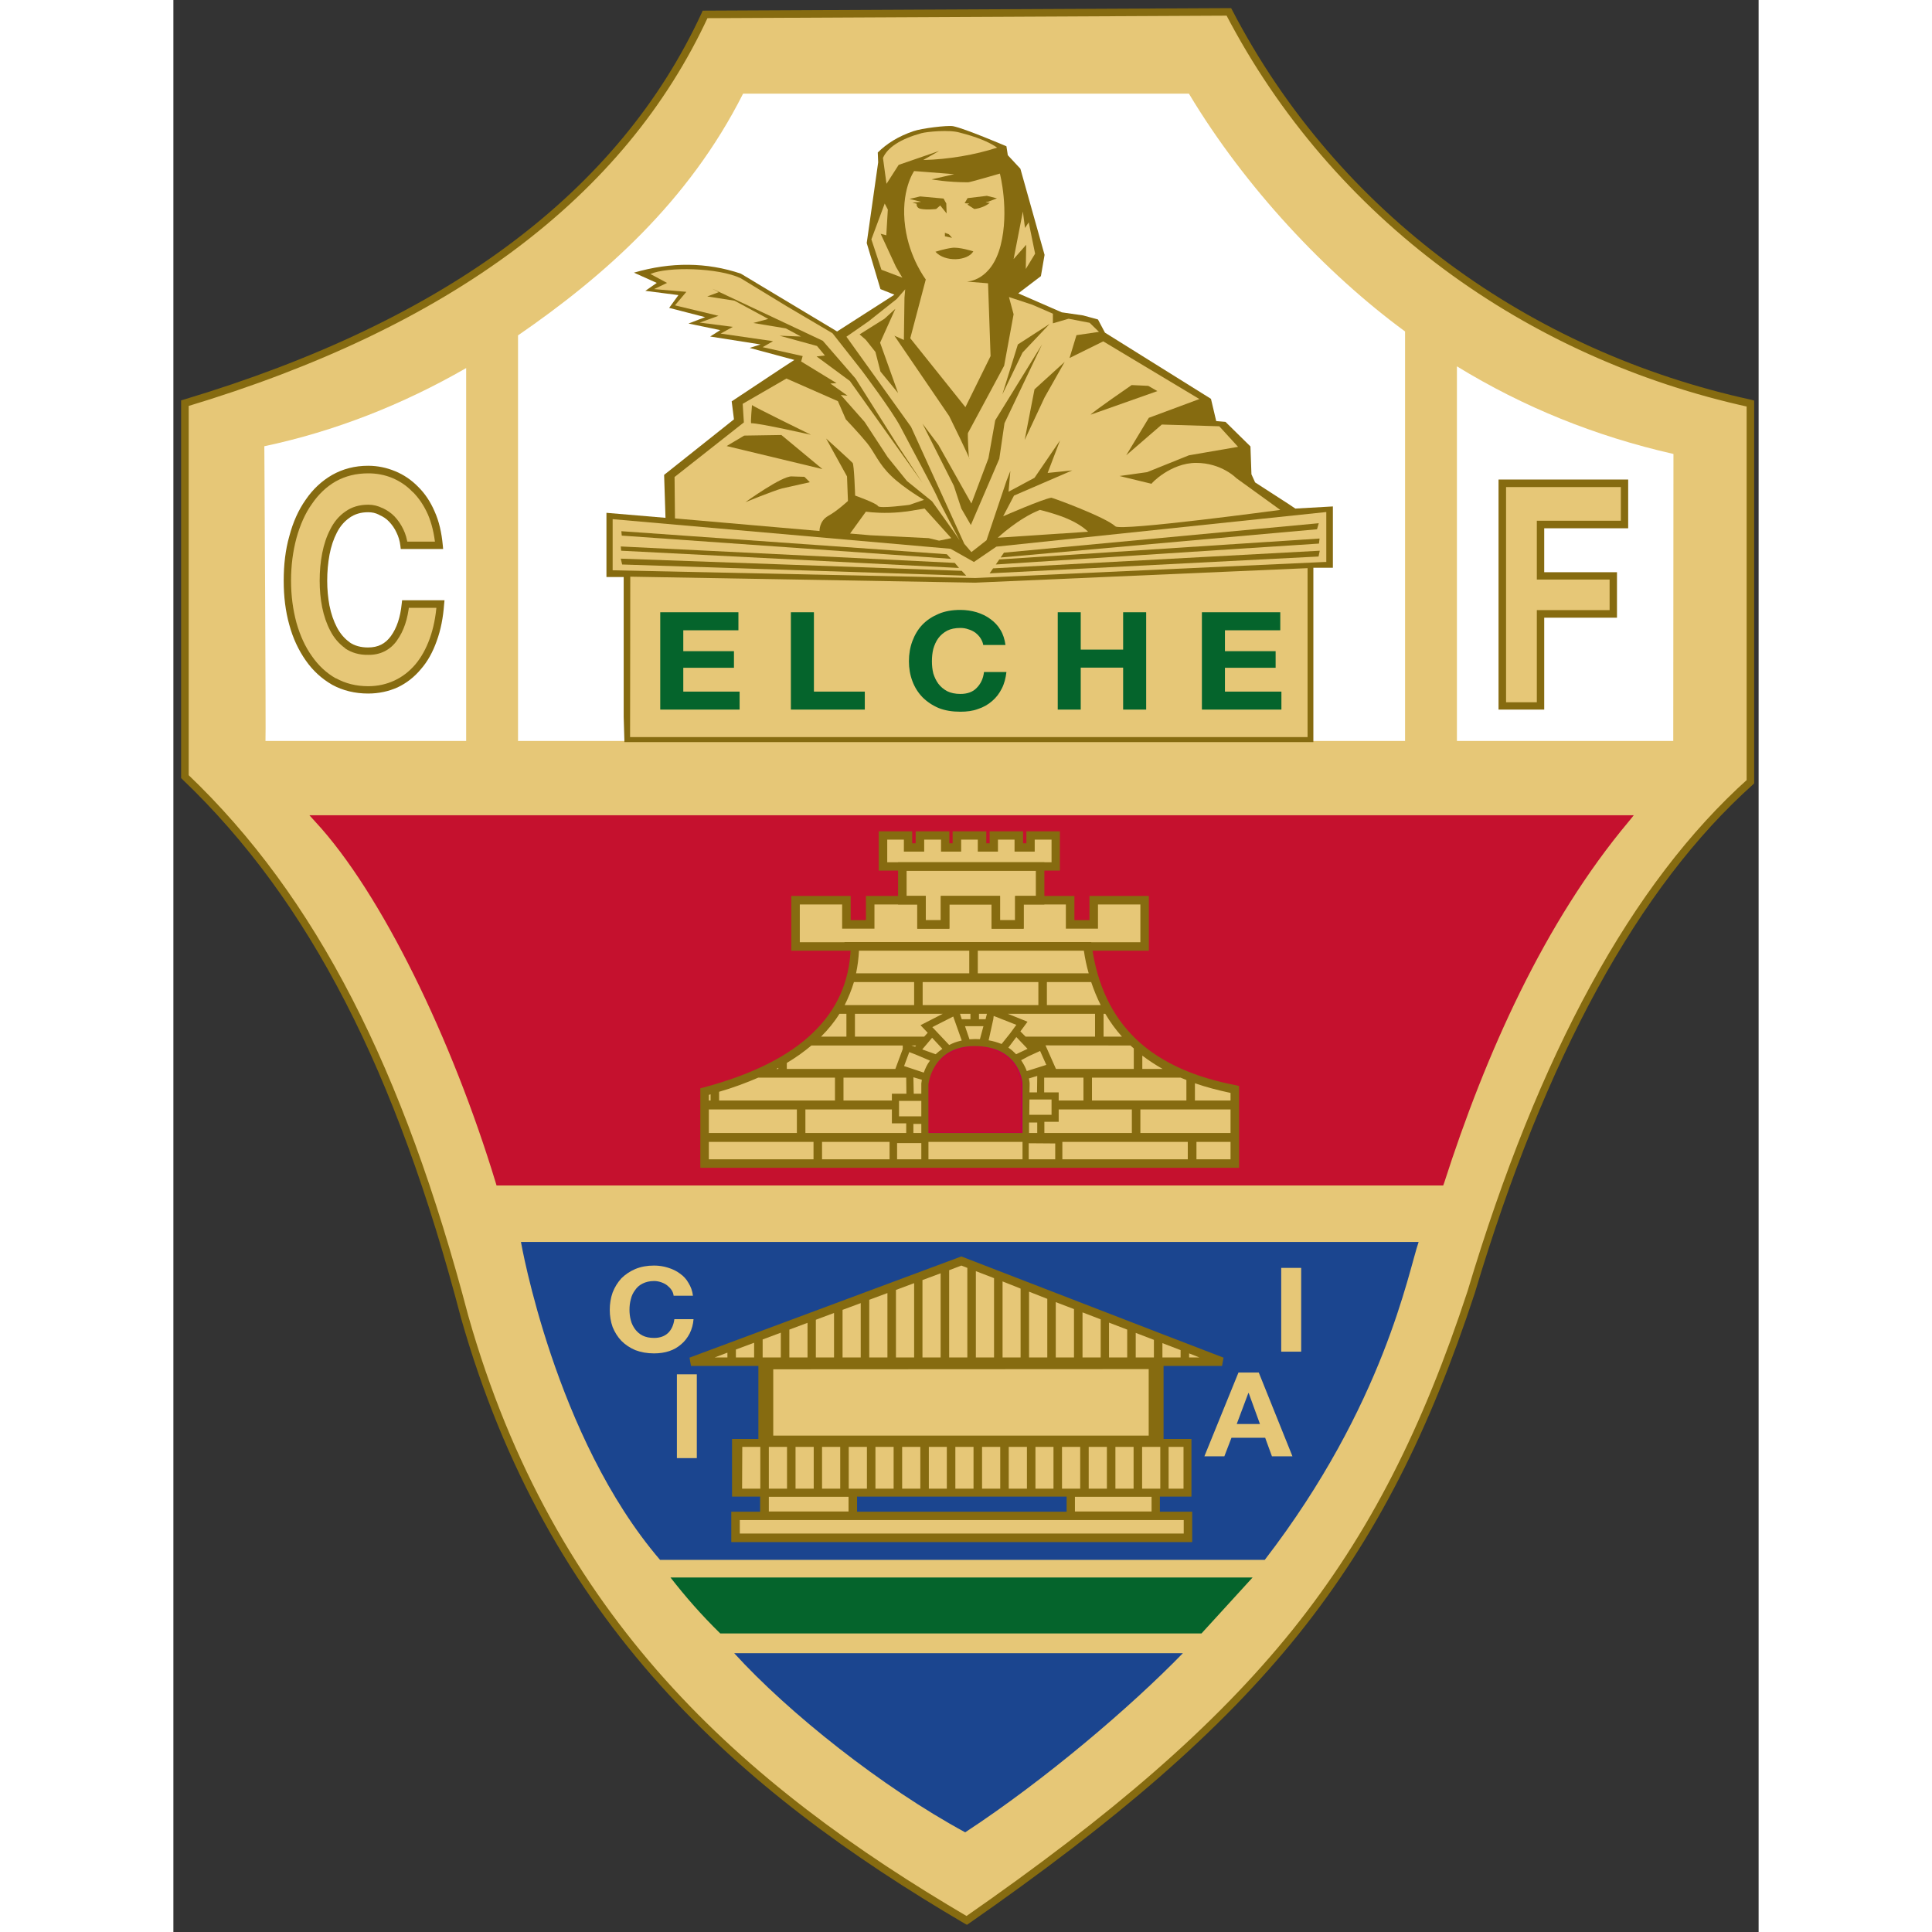 <?xml version="1.0" encoding="UTF-8"?>
<svg xmlns="http://www.w3.org/2000/svg" xmlns:xlink="http://www.w3.org/1999/xlink" width="32px" height="32px" viewBox="0 0 32 39" version="1.1">
<rect x="0" y="0" width="32" height="39" fill="#333333" stroke="none"/>
<g id="surface1">
<path style=" stroke:none;fill-rule:nonzero;fill:rgb(90.196%,78.039%,46.667%);fill-opacity:1;" d="M 21.309 0.238 C 23.461 4.379 27.352 7.164 31.836 8.145 L 31.836 15.781 C 29.508 17.867 27.629 21.301 26.195 26.086 C 24.387 31.594 21.945 34.641 16.016 38.766 C 11.41 36.07 7.613 32.691 5.879 26.582 C 4.574 21.605 2.824 18.148 0.234 15.676 L 0.234 8.141 C 5.555 6.543 9.055 3.926 10.734 0.293 Z M 21.309 0.238 "/>
<path style=" stroke:none;fill-rule:nonzero;fill:rgb(52.549%,41.961%,6.275%);fill-opacity:1;" d="M 21.309 0.238 L 21.238 0.273 C 23.402 4.434 27.316 7.234 31.816 8.219 L 31.836 8.145 L 31.758 8.145 L 31.758 15.781 L 31.836 15.781 L 31.785 15.723 C 29.441 17.824 27.559 21.273 26.125 26.062 L 26.199 26.086 L 26.125 26.062 C 25.223 28.809 24.164 30.938 22.594 32.898 C 21.02 34.855 18.934 36.645 15.973 38.703 L 16.016 38.766 L 16.055 38.703 C 11.457 36.008 7.68 32.648 5.953 26.562 L 5.879 26.582 L 5.953 26.562 C 4.645 21.578 2.891 18.109 0.285 15.625 L 0.234 15.676 L 0.309 15.676 L 0.309 8.141 L 0.234 8.141 L 0.254 8.211 C 5.59 6.609 9.113 3.98 10.801 0.324 L 10.734 0.293 L 10.734 0.367 L 21.309 0.316 L 21.309 0.238 L 21.238 0.273 L 21.309 0.238 L 21.305 0.164 L 10.684 0.215 L 10.664 0.262 C 9 3.867 5.523 6.473 0.211 8.066 L 0.156 8.082 L 0.156 15.707 L 0.18 15.73 C 2.758 18.191 4.504 21.633 5.805 26.602 C 7.547 32.73 11.363 36.129 15.977 38.832 L 16.02 38.855 L 16.059 38.828 C 19.027 36.762 21.125 34.965 22.711 32.992 C 24.293 31.016 25.363 28.867 26.27 26.105 C 27.699 21.328 29.574 17.906 31.887 15.836 L 31.91 15.812 L 31.91 8.086 L 31.852 8.07 C 27.387 7.094 23.516 4.324 21.375 0.207 L 21.352 0.164 L 21.305 0.164 Z M 21.309 0.238 "/>
<path style=" stroke:none;fill-rule:nonzero;fill:rgb(77.255%,6.667%,18.039%);fill-opacity:1;" d="M 6.582 23.855 C 5.699 20.949 4.266 17.984 2.918 16.535 L 29.32 16.535 C 27.609 18.578 26.418 21.246 25.578 23.855 Z M 6.582 23.855 "/>
<path style=" stroke:none;fill-rule:nonzero;fill:rgb(77.255%,6.667%,18.039%);fill-opacity:1;" d="M 6.582 23.855 L 6.652 23.832 C 5.77 20.922 4.336 17.953 2.977 16.484 L 2.918 16.535 L 2.918 16.609 L 29.32 16.609 L 29.32 16.535 L 29.262 16.484 C 27.543 18.539 26.352 21.219 25.508 23.832 L 25.578 23.855 L 25.578 23.781 L 6.582 23.781 L 6.582 23.855 L 6.652 23.832 L 6.582 23.855 L 6.582 23.93 L 25.633 23.93 L 25.652 23.879 C 26.488 21.277 27.676 18.613 29.379 16.582 L 29.48 16.457 L 2.746 16.457 L 2.863 16.586 C 4.195 18.02 5.629 20.98 6.508 23.879 L 6.523 23.93 L 6.582 23.93 Z M 6.582 23.855 "/>
<path style=" stroke:none;fill-rule:nonzero;fill:rgb(100%,100%,100%);fill-opacity:1;" d="M 1.859 14.957 C 1.871 14.961 1.836 9.008 1.836 9.008 C 3.254 8.707 4.621 8.172 5.91 7.43 L 5.91 14.957 Z M 1.859 14.957 "/>
<path style=" stroke:none;fill-rule:nonzero;fill:rgb(100%,100%,100%);fill-opacity:1;" d="M 25.91 7.395 C 27.254 8.219 28.703 8.805 30.281 9.164 L 30.277 14.957 L 25.91 14.957 Z M 25.91 7.395 "/>
<path style=" stroke:none;fill-rule:nonzero;fill:rgb(100%,100%,100%);fill-opacity:1;" d="M 6.957 6.77 C 8.676 5.586 10.395 4.082 11.5 1.891 L 20.5 1.891 C 21.637 3.789 23.277 5.527 24.863 6.691 L 24.863 14.957 L 6.957 14.957 Z M 6.957 6.77 "/>
<path style=" stroke:none;fill-rule:nonzero;fill:rgb(10.588%,27.059%,56.078%);fill-opacity:1;" d="M 9.824 31.488 C 7.699 29.012 7.016 25.07 7.016 25.07 L 25.137 25.07 C 24.93 25.668 24.445 28.352 22.031 31.488 Z M 9.824 31.488 "/>
<path style=" stroke:none;fill-rule:nonzero;fill:rgb(10.588%,27.059%,56.078%);fill-opacity:1;" d="M 15.984 36.988 C 14.305 36.078 12.414 34.574 11.32 33.371 L 20.379 33.371 C 19.324 34.457 17.602 35.926 15.984 36.988 Z M 15.984 36.988 "/>
<path style=" stroke:none;fill-rule:nonzero;fill:rgb(1.961%,39.216%,17.255%);fill-opacity:1;" d="M 10.035 31.844 L 21.785 31.844 L 20.754 32.973 L 11.039 32.973 C 10.652 32.594 10.336 32.23 10.035 31.844 Z M 10.035 31.844 "/>
<path style=" stroke:none;fill-rule:nonzero;fill:rgb(90.196%,78.039%,46.667%);fill-opacity:1;" d="M 10.164 27.742 L 10.566 27.742 L 10.566 29.434 L 10.164 29.434 Z M 10.164 27.742 "/>
<path style=" stroke:none;fill-rule:nonzero;fill:rgb(90.196%,78.039%,46.667%);fill-opacity:1;" d="M 22.363 25.594 L 22.766 25.594 L 22.766 27.285 L 22.363 27.285 Z M 22.363 25.594 "/>
<path style=" stroke:none;fill-rule:evenodd;fill:rgb(90.196%,78.039%,46.667%);fill-opacity:1;" d="M 21.5 27.707 L 20.812 29.398 L 21.215 29.398 L 21.359 29.023 L 22.039 29.023 L 22.176 29.398 L 22.59 29.398 L 21.91 27.707 Z M 21.465 28.746 L 21.699 28.121 L 21.707 28.121 L 21.934 28.746 Z M 21.465 28.746 "/>
<path style=" stroke:none;fill-rule:nonzero;fill:rgb(90.196%,78.039%,46.667%);fill-opacity:1;" d="M 10.098 26.156 L 10.488 26.156 C 10.477 26.059 10.445 25.973 10.398 25.898 C 10.355 25.82 10.297 25.758 10.223 25.707 C 10.156 25.656 10.074 25.617 9.984 25.59 C 9.898 25.562 9.801 25.547 9.703 25.547 C 9.562 25.547 9.438 25.57 9.324 25.617 C 9.215 25.664 9.121 25.727 9.043 25.805 C 8.969 25.887 8.91 25.98 8.867 26.09 C 8.828 26.199 8.809 26.316 8.809 26.441 C 8.809 26.566 8.828 26.68 8.867 26.789 C 8.91 26.895 8.969 26.988 9.043 27.066 C 9.121 27.145 9.215 27.207 9.324 27.254 C 9.438 27.297 9.562 27.32 9.703 27.32 C 9.812 27.32 9.918 27.305 10.012 27.273 C 10.105 27.242 10.184 27.195 10.254 27.133 C 10.324 27.074 10.379 27 10.422 26.918 C 10.465 26.832 10.492 26.734 10.5 26.629 L 10.113 26.629 C 10.098 26.742 10.059 26.836 9.988 26.906 C 9.918 26.973 9.824 27.008 9.703 27.008 C 9.613 27.008 9.535 26.992 9.473 26.961 C 9.41 26.93 9.359 26.883 9.32 26.832 C 9.281 26.777 9.25 26.719 9.234 26.652 C 9.215 26.582 9.207 26.512 9.207 26.441 C 9.207 26.367 9.215 26.297 9.234 26.227 C 9.25 26.156 9.281 26.094 9.32 26.043 C 9.359 25.984 9.41 25.941 9.473 25.91 C 9.535 25.879 9.613 25.859 9.703 25.859 C 9.75 25.859 9.797 25.867 9.844 25.883 C 9.887 25.898 9.93 25.918 9.965 25.945 C 10 25.973 10.031 26.004 10.055 26.039 C 10.078 26.074 10.094 26.113 10.098 26.156 Z M 10.098 26.156 "/>
<path style=" stroke:none;fill-rule:nonzero;fill:rgb(90.196%,78.039%,46.667%);fill-opacity:1;" d="M 4.656 11.008 L 5.363 11.008 C 5.34 10.762 5.289 10.543 5.203 10.355 C 5.121 10.164 5.016 10.004 4.883 9.879 C 4.758 9.746 4.613 9.648 4.449 9.578 C 4.285 9.512 4.113 9.48 3.934 9.48 C 3.676 9.48 3.449 9.535 3.242 9.652 C 3.043 9.766 2.871 9.926 2.734 10.129 C 2.594 10.328 2.488 10.566 2.414 10.844 C 2.34 11.113 2.301 11.406 2.301 11.723 C 2.301 12.031 2.34 12.324 2.414 12.594 C 2.488 12.859 2.594 13.09 2.734 13.289 C 2.871 13.488 3.043 13.645 3.242 13.758 C 3.449 13.871 3.68 13.926 3.934 13.926 C 4.137 13.926 4.324 13.887 4.492 13.805 C 4.664 13.727 4.812 13.613 4.941 13.461 C 5.066 13.309 5.168 13.129 5.246 12.914 C 5.324 12.699 5.371 12.461 5.391 12.195 L 4.684 12.195 C 4.656 12.48 4.578 12.711 4.453 12.883 C 4.328 13.059 4.156 13.145 3.934 13.145 C 3.77 13.145 3.629 13.105 3.512 13.027 C 3.398 12.945 3.305 12.836 3.234 12.699 C 3.164 12.562 3.109 12.414 3.078 12.246 C 3.047 12.078 3.031 11.902 3.031 11.723 C 3.031 11.535 3.047 11.355 3.078 11.18 C 3.109 11.008 3.164 10.852 3.234 10.715 C 3.305 10.578 3.398 10.469 3.512 10.391 C 3.629 10.305 3.77 10.266 3.934 10.266 C 4.023 10.266 4.105 10.285 4.188 10.324 C 4.27 10.359 4.344 10.41 4.41 10.48 C 4.477 10.547 4.531 10.625 4.574 10.715 C 4.617 10.805 4.645 10.902 4.656 11.008 Z M 4.656 11.008 "/>
<path style=" stroke:none;fill-rule:nonzero;fill:rgb(52.549%,41.961%,6.275%);fill-opacity:1;" d="M 4.656 11.008 L 4.656 11.082 L 5.445 11.082 L 5.438 11.004 C 5.414 10.75 5.363 10.523 5.273 10.324 C 5.188 10.125 5.074 9.957 4.938 9.824 L 4.883 9.879 L 4.938 9.824 C 4.805 9.688 4.648 9.582 4.477 9.512 C 4.305 9.441 4.125 9.402 3.93 9.402 C 3.664 9.402 3.422 9.465 3.207 9.586 C 2.996 9.707 2.816 9.875 2.672 10.086 C 2.523 10.297 2.414 10.543 2.34 10.824 C 2.262 11.098 2.227 11.398 2.227 11.723 C 2.227 12.039 2.262 12.336 2.34 12.613 C 2.414 12.887 2.527 13.125 2.672 13.332 C 2.816 13.539 2.996 13.703 3.207 13.824 C 3.422 13.941 3.668 14 3.93 14 C 4.145 14 4.344 13.957 4.527 13.875 C 4.707 13.789 4.863 13.668 4.996 13.508 C 5.133 13.352 5.238 13.16 5.316 12.938 C 5.398 12.715 5.445 12.469 5.465 12.199 L 5.473 12.117 L 4.617 12.117 L 4.609 12.188 C 4.582 12.461 4.508 12.68 4.391 12.84 C 4.277 12.996 4.133 13.07 3.93 13.07 C 3.781 13.07 3.656 13.035 3.555 12.965 L 3.512 13.027 L 3.559 12.965 C 3.453 12.891 3.367 12.789 3.301 12.664 C 3.234 12.535 3.184 12.391 3.152 12.23 L 3.078 12.246 L 3.152 12.234 C 3.121 12.066 3.105 11.898 3.105 11.723 C 3.105 11.539 3.121 11.363 3.152 11.195 L 3.078 11.18 L 3.152 11.195 C 3.184 11.027 3.234 10.879 3.301 10.75 C 3.367 10.621 3.453 10.523 3.555 10.453 L 3.559 10.449 C 3.66 10.379 3.781 10.34 3.93 10.34 C 4.012 10.34 4.082 10.355 4.152 10.391 L 4.156 10.391 L 4.156 10.395 C 4.23 10.426 4.297 10.469 4.355 10.531 C 4.414 10.594 4.465 10.664 4.504 10.75 C 4.543 10.828 4.57 10.918 4.582 11.016 L 4.59 11.082 L 4.656 11.082 L 4.656 11.008 L 4.73 11 C 4.719 10.887 4.688 10.781 4.641 10.684 L 4.574 10.719 L 4.641 10.684 C 4.594 10.586 4.535 10.5 4.465 10.426 C 4.395 10.352 4.309 10.297 4.219 10.254 L 4.188 10.324 L 4.223 10.258 C 4.129 10.211 4.035 10.188 3.934 10.188 C 3.754 10.188 3.598 10.234 3.469 10.328 L 3.512 10.391 L 3.469 10.328 C 3.344 10.414 3.242 10.535 3.168 10.684 L 3.168 10.68 L 3.168 10.684 C 3.094 10.824 3.039 10.988 3.004 11.168 C 2.969 11.348 2.953 11.531 2.953 11.723 C 2.953 11.906 2.969 12.086 3.004 12.262 C 3.039 12.434 3.094 12.594 3.168 12.734 C 3.242 12.879 3.344 12.996 3.469 13.086 L 3.469 13.09 C 3.598 13.176 3.754 13.223 3.934 13.219 C 4.176 13.223 4.379 13.121 4.516 12.926 L 4.453 12.883 L 4.512 12.93 C 4.652 12.738 4.73 12.496 4.762 12.199 L 4.684 12.195 L 4.684 12.27 L 5.391 12.27 L 5.391 12.195 L 5.316 12.188 C 5.297 12.449 5.25 12.68 5.176 12.887 C 5.102 13.094 5.004 13.27 4.883 13.414 C 4.762 13.555 4.621 13.664 4.461 13.738 C 4.301 13.812 4.125 13.852 3.934 13.852 C 3.688 13.852 3.473 13.797 3.281 13.691 L 3.242 13.758 L 3.281 13.695 C 3.09 13.586 2.93 13.438 2.797 13.246 C 2.66 13.055 2.559 12.832 2.484 12.57 C 2.414 12.309 2.375 12.027 2.375 11.723 C 2.375 11.41 2.414 11.125 2.484 10.863 C 2.559 10.594 2.66 10.363 2.797 10.172 C 2.93 9.977 3.09 9.824 3.281 9.715 C 3.473 9.609 3.688 9.555 3.934 9.555 C 4.105 9.555 4.266 9.586 4.418 9.648 C 4.574 9.715 4.711 9.805 4.828 9.93 L 4.832 9.93 C 4.953 10.051 5.055 10.199 5.137 10.383 C 5.215 10.566 5.266 10.777 5.289 11.016 L 5.363 11.008 L 5.363 10.934 L 4.656 10.934 L 4.656 11.008 L 4.73 11 Z M 4.656 11.008 "/>
<path style=" stroke:none;fill-rule:nonzero;fill:rgb(90.196%,78.039%,46.667%);fill-opacity:1;" d="M 27.598 10.586 L 29.293 10.586 L 29.293 9.758 L 26.828 9.758 L 26.828 14.25 L 27.598 14.25 L 27.598 12.395 L 29.066 12.395 L 29.066 11.625 L 27.598 11.625 Z M 27.598 10.586 "/>
<path style=" stroke:none;fill-rule:nonzero;fill:rgb(52.549%,41.961%,6.275%);fill-opacity:1;" d="M 26.828 9.758 L 26.75 9.758 L 26.75 14.324 L 27.672 14.324 L 27.672 12.469 L 29.141 12.469 L 29.141 11.551 L 27.672 11.551 L 27.672 10.664 L 29.367 10.664 L 29.367 9.68 L 26.75 9.68 L 26.75 9.758 L 26.828 9.758 L 26.828 9.832 L 29.219 9.832 L 29.219 10.512 L 27.523 10.512 L 27.523 11.699 L 28.992 11.699 L 28.992 12.316 L 27.523 12.316 L 27.523 14.176 L 26.902 14.176 L 26.902 9.758 L 26.828 9.758 L 26.828 9.832 Z M 26.828 9.758 "/>
<path style=" stroke:none;fill-rule:nonzero;fill:rgb(52.549%,41.961%,6.275%);fill-opacity:1;" d="M 9.09 14.473 L 9.09 11.648 L 8.742 11.648 L 8.742 10.352 L 9.934 10.453 L 9.906 9.586 L 11.316 8.465 L 11.27 8.102 L 12.289 7.426 L 12.535 7.266 L 11.633 7.023 L 11.852 6.953 L 10.836 6.793 L 11.039 6.664 L 10.398 6.531 L 10.734 6.402 L 10.008 6.215 L 10.195 5.957 L 9.527 5.871 L 9.758 5.711 L 9.297 5.504 C 10.047 5.285 10.766 5.293 11.453 5.523 L 13.398 6.691 L 14.555 5.949 L 14.273 5.836 L 13.996 4.906 L 14.227 3.277 L 14.219 3.078 C 14.402 2.898 14.629 2.754 14.938 2.648 C 15.102 2.59 15.621 2.527 15.738 2.547 C 15.969 2.59 16.816 2.953 16.816 2.953 L 16.844 3.133 L 17.098 3.406 L 17.586 5.145 L 17.512 5.574 L 17.055 5.922 L 17.934 6.305 L 18.363 6.367 L 18.664 6.449 L 18.805 6.715 L 20.945 8.051 L 21.051 8.5 L 21.238 8.516 L 21.742 9.012 L 21.762 9.574 L 21.836 9.738 L 22.52 10.18 L 22.648 10.266 L 23.406 10.223 L 23.406 11.461 L 23.012 11.461 L 23.012 14.98 L 9.105 14.98 Z M 9.09 14.473 "/>
<path style=" stroke:none;fill-rule:nonzero;fill:rgb(90.196%,78.039%,46.667%);fill-opacity:1;" d="M 8.867 10.48 L 8.867 11.512 L 16.191 11.668 L 23.246 11.344 L 23.273 11.344 L 23.273 10.336 L 16.613 11.035 L 16.16 11.344 L 15.688 11.078 Z M 8.867 10.48 "/>
<path style=" stroke:none;fill-rule:nonzero;fill:rgb(90.196%,78.039%,46.667%);fill-opacity:1;" d="M 22.895 14.879 L 9.219 14.879 L 9.223 11.535 L 9.223 11.641 L 16.184 11.762 L 22.895 11.469 Z M 22.895 14.879 "/>
<path style=" stroke:none;fill-rule:nonzero;fill:rgb(90.196%,78.039%,46.667%);fill-opacity:1;" d="M 10.125 10.465 L 13.043 10.719 C 13.043 10.719 13.035 10.516 13.219 10.414 C 13.398 10.316 13.617 10.113 13.617 10.113 L 13.598 9.617 L 13.176 8.852 C 13.176 8.852 13.684 9.312 13.711 9.344 C 13.742 9.371 13.762 10.004 13.762 10.004 C 13.762 10.004 14.191 10.156 14.223 10.215 C 14.25 10.273 14.859 10.191 14.859 10.191 L 15.152 10.09 C 15.152 10.09 14.746 9.855 14.492 9.609 C 14.234 9.363 14.156 9.133 14.004 8.945 C 13.852 8.758 13.574 8.465 13.574 8.465 L 13.414 8.098 L 12.375 7.641 L 11.492 8.152 L 11.516 8.527 L 10.117 9.629 Z M 10.125 10.465 "/>
<path style=" stroke:none;fill-rule:nonzero;fill:rgb(52.549%,41.961%,6.275%);fill-opacity:1;" d="M 11.547 10.137 C 11.547 10.137 12.289 9.602 12.484 9.617 C 12.539 9.621 12.637 9.621 12.738 9.625 L 12.848 9.734 C 12.617 9.785 12.371 9.84 12.289 9.859 C 12.113 9.906 11.547 10.137 11.547 10.137 Z M 11.547 10.137 "/>
<path style=" stroke:none;fill-rule:evenodd;fill:rgb(90.196%,78.039%,46.667%);fill-opacity:1;" d="M 12.672 7.297 L 13.387 7.734 L 13.262 7.742 L 13.609 7.988 L 13.473 7.973 L 13.953 8.516 L 14.418 9.227 L 14.809 9.711 L 15.316 10.121 L 15.762 10.746 L 15.871 10.906 C 15.871 10.906 15.477 10.172 15.406 10.004 C 15.332 9.84 14.848 8.945 14.68 8.621 C 14.512 8.297 13.895 7.477 13.895 7.477 L 13.305 6.727 L 12.391 6.188 L 11.453 5.617 C 11.004 5.402 9.973 5.379 9.629 5.531 L 9.965 5.711 L 9.703 5.836 L 10.355 5.891 L 10.125 6.164 L 11.004 6.375 L 10.625 6.512 L 11.293 6.598 L 11.047 6.734 L 12.105 6.887 L 11.895 7.008 L 12.703 7.188 Z M 12.672 7.297 "/>
<path style=" stroke:none;fill-rule:nonzero;fill:rgb(90.196%,78.039%,46.667%);fill-opacity:1;" d="M 13.66 10.77 L 13.98 10.328 C 13.98 10.328 14.164 10.359 14.453 10.352 C 14.746 10.344 14.949 10.301 14.949 10.301 L 15.164 10.266 L 15.703 10.863 L 15.457 10.914 L 15.246 10.863 L 14.07 10.805 Z M 13.66 10.77 "/>
<path style=" stroke:none;fill-rule:evenodd;fill:rgb(90.196%,78.039%,46.667%);fill-opacity:1;" d="M 13.586 6.797 L 14.891 8.617 L 15.965 10.977 L 16.109 11.145 L 16.414 10.906 L 16.816 9.711 L 16.895 9.508 L 16.859 9.926 L 17.383 9.645 L 17.898 8.891 L 17.648 9.547 L 18.145 9.496 L 16.969 10.004 L 16.75 10.422 C 16.75 10.422 17.555 10.07 17.723 10.047 C 17.746 10.047 18.809 10.434 19.016 10.625 C 19.125 10.727 22.344 10.293 22.344 10.293 L 21.457 9.652 C 21.457 9.652 21.16 9.344 20.645 9.344 C 20.129 9.344 19.73 9.766 19.746 9.766 L 19.098 9.609 L 19.656 9.531 L 20.5 9.191 L 21.492 9.02 L 21.113 8.605 L 19.953 8.57 L 19.234 9.191 L 19.691 8.434 L 20.711 8.055 L 18.77 6.891 L 18.09 7.227 L 18.23 6.766 L 18.684 6.699 L 18.496 6.516 L 18.07 6.434 L 17.754 6.527 L 17.754 6.332 L 17.34 6.152 L 16.867 5.996 L 16.961 6.344 L 16.77 7.383 C 16.77 7.383 16.031 8.758 16.039 8.742 C 16.031 8.75 16.051 9.254 16.066 9.262 C 16.094 9.277 15.66 8.398 15.66 8.398 L 14.555 6.777 L 14.746 6.863 L 14.758 6.008 L 14.773 5.84 L 14.602 6.035 L 14.031 6.488 Z M 13.586 6.797 "/>
<path style=" stroke:none;fill-rule:nonzero;fill:rgb(52.549%,41.961%,6.275%);fill-opacity:1;" d="M 14.266 6.918 L 14.629 7.934 L 14.273 7.5 L 14.172 7.105 L 13.977 6.859 L 13.852 6.75 L 14.355 6.434 L 14.574 6.234 Z M 14.266 6.918 "/>
<path style=" stroke:none;fill-rule:nonzero;fill:rgb(52.549%,41.961%,6.275%);fill-opacity:1;" d="M 16.777 8.543 L 17.535 6.953 L 16.59 8.484 L 16.453 9.25 L 16.109 10.164 L 15.441 8.977 L 15.121 8.551 L 15.754 9.805 L 15.906 10.266 L 16.098 10.598 L 16.672 9.262 Z M 16.777 8.543 "/>
<path style=" stroke:none;fill-rule:nonzero;fill:rgb(52.549%,41.961%,6.275%);fill-opacity:1;" d="M 17.586 8.023 L 17.184 8.883 L 17.383 7.859 L 17.992 7.305 Z M 17.586 8.023 "/>
<path style=" stroke:none;fill-rule:nonzero;fill:rgb(52.549%,41.961%,6.275%);fill-opacity:1;" d="M 18.516 8.371 C 18.559 8.312 19.344 7.773 19.344 7.773 L 19.68 7.789 L 19.863 7.895 Z M 18.516 8.371 "/>
<path style=" stroke:none;fill-rule:nonzero;fill:rgb(90.196%,78.039%,46.667%);fill-opacity:1;" d="M 16.641 10.855 C 16.641 10.855 17.055 10.465 17.492 10.293 C 17.492 10.293 17.855 10.379 18.102 10.496 C 18.348 10.609 18.465 10.734 18.465 10.734 Z M 16.641 10.855 "/>
<path style=" stroke:none;fill-rule:nonzero;fill:rgb(52.549%,41.961%,6.275%);fill-opacity:1;" d="M 11.664 8.543 C 11.844 8.543 12.871 8.777 12.871 8.777 C 12.871 8.777 11.68 8.195 11.68 8.176 C 11.68 8.176 11.648 8.543 11.664 8.543 Z M 11.664 8.543 "/>
<path style=" stroke:none;fill-rule:nonzero;fill:rgb(52.549%,41.961%,6.275%);fill-opacity:1;" d="M 17.141 7.117 L 16.734 7.961 L 17.047 6.953 L 17.688 6.539 Z M 17.141 7.117 "/>
<path style=" stroke:none;fill-rule:nonzero;fill:rgb(52.549%,41.961%,6.275%);fill-opacity:1;" d="M 15.121 9.746 L 13.656 7.691 L 12.984 7.195 L 13.152 7.176 L 12.992 6.984 L 12.238 6.777 L 12.668 6.793 L 12.363 6.629 L 11.707 6.52 L 12.008 6.438 L 11.328 6.07 L 10.777 5.984 L 11.008 5.898 L 10.879 5.828 L 13.109 6.879 L 13.77 7.641 L 14.613 8.977 Z M 15.121 9.746 "/>
<path style=" stroke:none;fill-rule:nonzero;fill:rgb(90.196%,78.039%,46.667%);fill-opacity:1;" d="M 16.699 4.953 C 16.512 5.684 16.016 5.684 16.016 5.684 L 16.445 5.719 L 16.496 7.188 L 15.988 8.219 L 14.875 6.828 L 15.188 5.641 C 15.188 5.641 14.859 5.215 14.773 4.582 C 14.672 3.852 14.953 3.453 14.953 3.453 L 15.762 3.516 L 15.305 3.621 C 15.305 3.621 15.621 3.68 16.043 3.68 C 16.082 3.68 16.684 3.504 16.684 3.504 C 16.684 3.504 16.879 4.25 16.699 4.953 Z M 16.699 4.953 "/>
<path style=" stroke:none;fill-rule:nonzero;fill:rgb(90.196%,78.039%,46.667%);fill-opacity:1;" d="M 14.324 3.188 C 14.418 2.973 14.68 2.805 15.102 2.688 C 15.207 2.66 15.66 2.613 15.871 2.676 C 16.211 2.762 16.461 2.863 16.629 2.98 C 16.188 3.125 15.641 3.219 15.137 3.23 L 15.457 3.047 L 14.641 3.328 L 14.395 3.711 Z M 14.324 3.188 "/>
<path style=" stroke:none;fill-rule:nonzero;fill:rgb(90.196%,78.039%,46.667%);fill-opacity:1;" d="M 14.586 5.387 L 14.715 5.605 L 14.293 5.445 L 14.09 4.832 L 14.359 4.109 L 14.422 4.23 L 14.391 4.75 L 14.277 4.719 Z M 14.586 5.387 "/>
<path style=" stroke:none;fill-rule:nonzero;fill:rgb(90.196%,78.039%,46.667%);fill-opacity:1;" d="M 17.191 4.602 L 17.148 4.27 L 16.961 5.23 L 17.215 4.941 L 17.207 5.43 L 17.395 5.121 L 17.266 4.488 Z M 17.191 4.602 "/>
<path style=" stroke:none;fill-rule:nonzero;fill:rgb(52.549%,41.961%,6.275%);fill-opacity:1;" d="M 15.383 5.082 C 15.383 5.082 15.566 5.023 15.711 5.004 C 15.855 4.98 16.148 5.074 16.148 5.074 C 16.031 5.27 15.578 5.297 15.383 5.082 Z M 15.383 5.082 "/>
<path style=" stroke:none;fill-rule:nonzero;fill:rgb(52.549%,41.961%,6.275%);fill-opacity:1;" d="M 15.574 4.77 L 15.574 4.699 L 15.656 4.73 L 15.719 4.801 Z M 15.574 4.77 "/>
<path style=" stroke:none;fill-rule:nonzero;fill:rgb(52.549%,41.961%,6.275%);fill-opacity:1;" d="M 16.625 4.004 L 16.441 4.074 C 16.43 4.074 16.414 4.078 16.395 4.086 L 16.48 4.094 C 16.414 4.152 16.289 4.207 16.168 4.219 L 16.027 4.129 L 16.062 4.113 L 16.059 4.109 L 15.973 4.102 L 16.031 4 L 16.422 3.953 Z M 16.625 4.004 "/>
<path style=" stroke:none;fill-rule:nonzero;fill:rgb(52.549%,41.961%,6.275%);fill-opacity:1;" d="M 15.602 4.113 L 15.609 4.309 L 15.48 4.148 L 15.398 4.219 C 15.398 4.219 15.207 4.242 15.082 4.215 C 15.008 4.199 15 4.141 15.004 4.113 L 14.918 4.09 L 15.094 4.074 C 15.039 4.059 14.859 4.016 14.859 4.016 L 15.074 3.965 L 15.547 4.008 L 15.605 4.113 Z M 15.602 4.113 "/>
<path style=" stroke:none;fill-rule:nonzero;fill:rgb(52.549%,41.961%,6.275%);fill-opacity:1;" d="M 11.168 9.004 L 11.523 8.793 L 12.273 8.781 L 13.102 9.469 Z M 11.168 9.004 "/>
<path style=" stroke:none;fill-rule:nonzero;fill:rgb(52.549%,41.961%,6.275%);fill-opacity:1;" d="M 9.051 10.812 L 9.043 10.723 L 15.613 11.188 L 15.699 11.281 Z M 9.051 10.812 "/>
<path style=" stroke:none;fill-rule:nonzero;fill:rgb(52.549%,41.961%,6.275%);fill-opacity:1;" d="M 15.773 11.363 L 15.859 11.465 L 9.039 11.117 L 9.031 11.031 Z M 15.773 11.363 "/>
<path style=" stroke:none;fill-rule:nonzero;fill:rgb(52.549%,41.961%,6.275%);fill-opacity:1;" d="M 15.914 11.523 L 16.004 11.621 L 9.059 11.395 L 9.031 11.277 Z M 15.914 11.523 "/>
<path style=" stroke:none;fill-rule:nonzero;fill:rgb(52.549%,41.961%,6.275%);fill-opacity:1;" d="M 16.699 11.254 L 16.766 11.156 L 23.121 10.562 L 23.086 10.684 Z M 16.699 11.254 "/>
<path style=" stroke:none;fill-rule:nonzero;fill:rgb(52.549%,41.961%,6.275%);fill-opacity:1;" d="M 16.602 11.395 L 16.672 11.293 L 23.137 10.871 L 23.125 10.973 Z M 16.602 11.395 "/>
<path style=" stroke:none;fill-rule:nonzero;fill:rgb(52.549%,41.961%,6.275%);fill-opacity:1;" d="M 16.477 11.574 L 16.547 11.473 L 23.141 11.117 L 23.117 11.234 Z M 16.477 11.574 "/>
<path style=" stroke:none;fill-rule:nonzero;fill:rgb(1.961%,39.216%,17.255%);fill-opacity:1;" d="M 11.43 13.961 L 10.293 13.961 L 10.293 13.48 L 11.316 13.48 L 11.316 13.145 L 10.293 13.145 L 10.293 12.723 L 11.406 12.723 L 11.406 12.359 L 9.828 12.359 L 9.828 14.324 L 11.43 14.324 Z M 11.43 13.961 "/>
<path style=" stroke:none;fill-rule:nonzero;fill:rgb(1.961%,39.216%,17.255%);fill-opacity:1;" d="M 13.957 13.961 L 12.93 13.961 L 12.93 12.359 L 12.465 12.359 L 12.465 14.324 L 13.957 14.324 Z M 13.957 13.961 "/>
<path style=" stroke:none;fill-rule:nonzero;fill:rgb(1.961%,39.216%,17.255%);fill-opacity:1;" d="M 16.348 13.02 L 16.797 13.02 C 16.781 12.906 16.75 12.805 16.695 12.715 C 16.645 12.629 16.574 12.555 16.492 12.496 C 16.41 12.434 16.316 12.391 16.215 12.359 C 16.109 12.328 16 12.312 15.887 12.312 C 15.723 12.312 15.578 12.336 15.449 12.391 C 15.32 12.445 15.211 12.516 15.121 12.609 C 15.031 12.703 14.965 12.816 14.918 12.941 C 14.871 13.066 14.848 13.203 14.848 13.348 C 14.848 13.492 14.871 13.625 14.918 13.75 C 14.965 13.875 15.031 13.98 15.121 14.074 C 15.211 14.164 15.32 14.238 15.449 14.293 C 15.578 14.344 15.723 14.367 15.887 14.367 C 16.016 14.367 16.137 14.352 16.242 14.312 C 16.352 14.277 16.445 14.223 16.527 14.152 C 16.609 14.082 16.672 14 16.723 13.898 C 16.773 13.801 16.801 13.691 16.816 13.566 L 16.363 13.566 C 16.348 13.699 16.297 13.805 16.215 13.887 C 16.137 13.969 16.027 14.008 15.887 14.008 C 15.781 14.008 15.691 13.988 15.621 13.953 C 15.547 13.914 15.488 13.863 15.441 13.801 C 15.395 13.738 15.363 13.668 15.34 13.594 C 15.32 13.512 15.312 13.434 15.312 13.348 C 15.312 13.262 15.32 13.18 15.34 13.098 C 15.363 13.02 15.395 12.945 15.441 12.883 C 15.488 12.82 15.547 12.77 15.621 12.73 C 15.691 12.695 15.781 12.676 15.887 12.676 C 15.941 12.676 15.996 12.684 16.047 12.703 C 16.102 12.719 16.148 12.742 16.191 12.773 C 16.23 12.805 16.266 12.84 16.293 12.883 C 16.32 12.926 16.34 12.969 16.348 13.02 Z M 16.348 13.02 "/>
<path style=" stroke:none;fill-rule:nonzero;fill:rgb(1.961%,39.216%,17.255%);fill-opacity:1;" d="M 18.316 13.477 L 19.172 13.477 L 19.172 14.324 L 19.637 14.324 L 19.637 12.359 L 19.172 12.359 L 19.172 13.113 L 18.316 13.113 L 18.316 12.359 L 17.852 12.359 L 17.852 14.324 L 18.316 14.324 Z M 18.316 13.477 "/>
<path style=" stroke:none;fill-rule:nonzero;fill:rgb(1.961%,39.216%,17.255%);fill-opacity:1;" d="M 22.367 13.961 L 21.227 13.961 L 21.227 13.48 L 22.25 13.48 L 22.25 13.145 L 21.227 13.145 L 21.227 12.723 L 22.344 12.723 L 22.344 12.359 L 20.762 12.359 L 20.762 14.324 L 22.367 14.324 Z M 22.367 13.961 "/>
<path style=" stroke:none;fill-rule:nonzero;fill:rgb(90.196%,78.039%,46.667%);fill-opacity:1;" d="M 14.324 17.492 L 14.324 16.867 L 14.832 16.867 L 14.832 17.109 L 15.07 17.109 L 15.07 16.867 L 15.582 16.867 L 15.582 17.109 L 15.816 17.109 L 15.816 16.867 L 16.324 16.867 L 16.324 17.109 L 16.559 17.109 L 16.559 16.867 L 17.066 16.867 L 17.066 17.109 L 17.301 17.109 L 17.301 16.867 L 17.809 16.867 L 17.809 17.492 L 17.496 17.492 L 17.496 18.172 L 18.102 18.172 L 18.102 18.66 L 18.578 18.66 L 18.578 18.172 L 19.605 18.172 L 19.605 19.105 L 12.559 19.105 L 12.559 18.172 L 13.586 18.172 L 13.586 18.66 L 14.066 18.66 L 14.066 18.172 L 14.715 18.172 L 14.715 17.492 Z M 13.758 19.121 L 18.453 19.105 C 18.68 20.734 19.668 21.656 21.426 21.996 L 21.426 23.492 L 10.723 23.492 L 10.723 22.043 C 12.711 21.512 13.723 20.539 13.758 19.121 Z M 17.227 21.777 C 17.227 21.777 17.16 21.031 16.219 21.031 C 15.277 21.031 15.188 21.855 15.188 21.855 L 15.188 22.938 L 17.211 22.938 Z M 17.227 21.777 "/>
<path style=" stroke:none;fill-rule:nonzero;fill:rgb(52.549%,41.961%,6.275%);fill-opacity:1;" d="M 17.582 18.258 L 17.582 17.406 L 14.629 17.406 L 14.629 17.492 L 14.715 17.492 L 14.715 17.578 L 17.41 17.578 L 17.41 18.086 L 16.992 18.086 L 16.992 18.578 L 16.688 18.578 L 16.688 18.086 L 15.492 18.086 L 15.492 18.578 L 15.188 18.578 L 15.188 18.086 L 14.801 18.086 L 14.801 17.492 L 14.715 17.492 L 14.715 17.578 L 14.715 17.492 L 14.629 17.492 L 14.629 18.258 L 15.016 18.258 L 15.016 18.746 L 15.664 18.746 L 15.664 18.258 L 16.516 18.258 L 16.516 18.746 L 17.164 18.746 L 17.164 18.258 Z M 17.582 18.258 "/>
<path style=" stroke:none;fill-rule:nonzero;fill:rgb(52.549%,41.961%,6.275%);fill-opacity:1;" d="M 14.324 17.492 L 14.41 17.492 L 14.41 16.949 L 14.746 16.949 L 14.746 17.191 L 15.156 17.191 L 15.156 16.949 L 15.496 16.949 L 15.496 17.191 L 15.902 17.191 L 15.902 16.949 L 16.238 16.949 L 16.238 17.191 L 16.645 17.191 L 16.645 16.949 L 16.98 16.949 L 16.98 17.191 L 17.387 17.191 L 17.387 16.949 L 17.727 16.949 L 17.727 17.406 L 14.324 17.406 L 14.324 17.492 L 14.41 17.492 L 14.324 17.492 L 14.324 17.574 L 17.895 17.574 L 17.895 16.781 L 17.219 16.781 L 17.219 17.023 L 17.152 17.023 L 17.152 16.781 L 16.477 16.781 L 16.477 17.023 L 16.41 17.023 L 16.41 16.781 L 15.73 16.781 L 15.73 17.023 L 15.664 17.023 L 15.664 16.781 L 14.984 16.781 L 14.984 17.023 L 14.914 17.023 L 14.914 16.781 L 14.238 16.781 L 14.238 17.574 L 14.324 17.574 Z M 14.324 17.492 "/>
<path style=" stroke:none;fill-rule:nonzero;fill:rgb(76.863%,0.392%,29.412%);fill-opacity:1;" d="M 17.141 22.902 L 17.141 22.859 L 15.242 22.859 L 15.242 21.871 L 15.199 21.871 L 15.242 21.875 C 15.277 21.625 15.402 21.438 15.574 21.312 C 15.75 21.188 15.969 21.121 16.191 21.121 C 16.41 21.121 16.633 21.188 16.801 21.312 C 16.969 21.438 17.09 21.621 17.113 21.875 L 17.156 21.871 L 17.113 21.867 L 17.098 22.902 L 17.141 22.902 L 17.141 22.859 L 17.141 22.902 L 17.184 22.902 L 17.199 21.867 L 17.199 21.863 C 17.172 21.59 17.039 21.383 16.852 21.242 C 16.664 21.105 16.43 21.039 16.191 21.039 C 15.953 21.039 15.715 21.105 15.523 21.242 C 15.336 21.379 15.195 21.59 15.16 21.863 L 15.156 21.867 L 15.156 22.945 L 17.184 22.945 L 17.184 22.902 Z M 17.141 22.902 "/>
<path style=" stroke:none;fill-rule:nonzero;fill:rgb(52.549%,41.961%,6.275%);fill-opacity:1;" d="M 13.5 18.746 L 14.152 18.746 L 14.152 18.258 L 15.016 18.258 L 15.016 18.746 L 15.664 18.746 L 15.664 18.258 L 16.516 18.258 L 16.516 18.746 L 17.164 18.746 L 17.164 18.258 L 18.016 18.258 L 18.016 18.746 L 18.664 18.746 L 18.664 18.258 L 19.52 18.258 L 19.52 19.02 L 12.559 19.02 L 12.559 19.105 L 12.645 19.105 L 12.559 19.105 L 12.559 19.191 L 19.691 19.191 L 19.691 18.086 L 18.492 18.086 L 18.492 18.574 L 18.188 18.574 L 18.188 18.086 L 16.992 18.086 L 16.992 18.574 L 16.688 18.574 L 16.688 18.086 L 15.492 18.086 L 15.492 18.574 L 15.188 18.574 L 15.188 18.086 L 13.98 18.086 L 13.98 18.574 L 13.672 18.574 L 13.672 18.086 L 12.473 18.086 L 12.473 19.191 L 12.559 19.191 L 12.559 19.105 L 12.645 19.105 L 12.645 18.258 L 13.5 18.258 Z M 13.5 18.746 "/>
<path style=" stroke:none;fill-rule:nonzero;fill:rgb(52.549%,41.961%,6.275%);fill-opacity:1;" d="M 18.543 22.215 L 20.449 22.215 L 20.449 21.801 L 20.332 21.754 L 18.543 21.754 Z M 20.621 22.215 L 21.34 22.215 L 21.34 22.062 C 21.086 22.008 20.844 21.945 20.621 21.867 Z M 21.34 22.395 L 19.52 22.395 L 19.52 22.871 L 21.34 22.871 Z M 19.559 21.578 L 19.969 21.578 C 19.824 21.496 19.688 21.406 19.559 21.309 Z M 18.777 20.926 L 19.148 20.926 C 19.023 20.785 18.91 20.633 18.812 20.465 L 18.777 20.465 Z M 17.402 21.102 L 17.371 21.102 Z M 17.203 20.926 L 18.605 20.926 L 18.605 20.465 L 16.844 20.465 L 17.242 20.625 L 17.098 20.82 Z M 16.422 20.465 L 16.262 20.465 L 16.262 20.574 L 16.395 20.574 Z M 16.09 20.574 L 16.09 20.465 L 15.879 20.465 L 15.914 20.574 Z M 15.531 20.465 L 13.758 20.465 L 13.758 20.926 L 15.156 20.926 L 15.227 20.848 L 15.082 20.695 Z M 14.992 21.105 L 14.902 21.105 L 14.898 21.207 L 14.727 21.207 L 14.723 21.176 L 14.723 21.105 L 12.879 21.105 C 12.73 21.23 12.566 21.348 12.383 21.457 L 12.383 21.578 L 14.574 21.578 L 14.723 21.176 L 14.727 21.207 L 14.898 21.207 L 14.898 21.105 L 14.973 21.129 Z M 14.793 21.754 L 13.527 21.754 L 13.527 22.215 L 14.504 22.215 L 14.504 22.078 L 14.797 22.078 Z M 14.504 22.395 L 12.758 22.395 L 12.758 22.871 L 14.793 22.871 L 14.793 22.676 L 14.504 22.676 Z M 14.938 22.871 L 15.098 22.871 L 15.098 22.688 L 14.938 22.688 Z M 15.242 22.871 L 17.141 22.871 L 17.141 21.883 C 17.141 21.781 17.035 21.117 16.176 21.117 C 15.316 21.117 15.242 21.887 15.242 21.887 Z M 17.273 22.871 L 17.438 22.871 L 17.438 22.66 L 17.273 22.66 Z M 17.582 22.871 L 19.348 22.871 L 19.348 22.395 L 17.871 22.395 L 17.871 22.645 L 17.582 22.645 Z M 18.371 21.754 L 17.578 21.754 L 17.578 21.66 L 17.816 21.578 L 19.387 21.578 L 19.387 21.164 L 19.32 21.105 L 17.605 21.102 L 17.816 21.578 L 17.578 21.66 L 17.578 22.051 L 17.871 22.051 L 17.871 22.215 L 18.371 22.215 Z M 20.652 23.051 L 20.652 23.402 L 21.34 23.402 L 21.34 23.051 Z M 20.477 23.402 L 20.477 23.051 L 17.945 23.051 L 17.945 23.402 Z M 13.094 23.402 L 14.457 23.402 L 14.457 23.566 L 15.242 23.566 L 15.242 23.402 L 17.141 23.402 L 17.141 23.051 L 15.242 23.051 L 15.242 23.566 L 14.457 23.566 L 14.457 23.051 L 13.094 23.051 Z M 14.609 23.402 L 15.098 23.402 L 15.098 23.074 L 14.609 23.074 Z M 17.266 23.402 L 17.801 23.402 L 17.801 23.082 L 17.266 23.078 Z M 10.809 22.871 L 12.586 22.871 L 12.586 22.395 L 10.809 22.395 Z M 12.922 23.051 L 10.809 23.051 L 10.809 23.402 L 12.922 23.402 Z M 10.809 22.215 L 10.844 22.215 L 10.844 22.09 L 10.809 22.102 Z M 11.016 22.215 L 13.355 22.215 L 13.355 21.754 L 11.805 21.754 C 11.562 21.859 11.301 21.957 11.016 22.039 Z M 12.172 21.578 L 12.211 21.578 L 12.211 21.555 Z M 13.074 20.926 L 13.586 20.926 L 13.586 20.465 L 13.445 20.465 C 13.344 20.629 13.219 20.781 13.074 20.926 Z M 13.551 20.289 L 14.953 20.289 L 14.953 19.824 L 13.738 19.824 C 13.688 19.988 13.625 20.141 13.551 20.289 Z M 15.125 20.289 L 17.461 20.289 L 17.461 19.824 L 15.125 19.824 Z M 17.633 20.289 L 18.719 20.289 C 18.645 20.141 18.582 19.988 18.527 19.824 L 17.633 19.824 Z M 13.781 19.648 L 16.066 19.648 L 16.066 19.188 L 13.84 19.188 C 13.832 19.344 13.812 19.5 13.781 19.648 Z M 16.238 19.648 L 18.477 19.648 C 18.434 19.5 18.402 19.348 18.379 19.188 L 16.238 19.188 Z M 13.539 19.016 L 18.527 19.016 L 18.539 19.09 C 18.648 19.887 18.945 20.504 19.426 20.969 C 19.68 21.215 19.988 21.414 20.355 21.578 C 20.676 21.719 21.039 21.828 21.445 21.906 L 21.512 21.922 L 21.512 23.574 L 10.637 23.574 L 10.637 21.969 L 10.699 21.953 C 11.684 21.691 12.422 21.32 12.91 20.848 C 13.395 20.383 13.645 19.82 13.672 19.148 Z M 17.727 22.504 L 17.727 22.195 L 17.281 22.195 L 17.277 22.504 Z M 17.434 22.051 L 17.438 21.719 L 17.27 21.77 C 17.27 21.77 17.285 21.844 17.285 21.875 L 17.281 22.051 Z M 17.496 21.215 L 17.266 21.32 L 17.113 21.402 C 17.16 21.473 17.199 21.543 17.227 21.621 L 17.621 21.496 Z M 17.016 20.934 L 16.855 21.148 C 16.926 21.195 16.953 21.223 17.012 21.281 L 17.242 21.172 Z M 16.719 21.074 L 16.891 20.859 L 17.016 20.688 L 16.559 20.508 L 16.551 20.574 L 16.457 21 C 16.551 21.016 16.625 21.039 16.719 21.074 Z M 16.281 20.977 L 16.352 20.715 L 15.98 20.715 L 16.07 20.98 C 16.156 20.973 16.203 20.973 16.281 20.977 Z M 15.914 21.004 L 15.742 20.52 L 15.32 20.734 L 15.66 21.094 C 15.762 21.047 15.785 21.035 15.914 21.004 Z M 15.316 20.949 L 15.117 21.184 L 15.387 21.281 C 15.434 21.238 15.469 21.211 15.523 21.172 Z M 14.855 21.238 L 14.75 21.52 L 15.148 21.652 C 15.18 21.566 15.211 21.492 15.273 21.41 L 14.988 21.289 Z M 15.109 21.797 L 14.938 21.746 L 14.945 22.078 L 15.098 22.078 L 15.098 21.871 Z M 15.098 22.223 L 14.648 22.223 L 14.648 22.535 L 15.098 22.535 Z M 15.098 22.223 "/>
<path style=" stroke:none;fill-rule:evenodd;fill:rgb(90.196%,78.039%,46.667%);fill-opacity:1;" d="M 15.902 25.504 L 21.008 27.434 L 21.086 27.543 L 19.867 27.543 L 19.867 29.156 L 20.484 29.156 L 20.484 30.188 L 19.836 30.188 L 19.82 30.613 L 20.469 30.613 L 20.469 31.098 L 11.32 31.098 L 11.32 30.645 L 11.922 30.645 L 11.922 30.172 L 11.352 30.172 L 11.352 29.141 L 11.969 29.141 L 11.969 27.559 L 10.531 27.559 L 10.531 27.496 Z M 13.707 30.156 L 13.707 30.613 L 18.113 30.613 L 18.113 30.156 Z M 13.707 30.156 "/>
<path style=" stroke:none;fill-rule:nonzero;fill:rgb(52.549%,41.961%,6.275%);fill-opacity:1;" d="M 12.559 29.207 L 12.559 30.051 L 12.926 30.051 L 12.926 29.207 Z M 12.387 30.051 L 12.387 29.207 L 12.02 29.207 L 12.02 30.051 Z M 13.094 29.207 L 13.094 30.051 L 13.461 30.051 L 13.461 29.207 Z M 13.633 29.207 L 13.633 30.051 L 14 30.051 L 14 29.207 Z M 14.172 29.207 L 14.172 30.051 L 14.539 30.051 L 14.539 29.207 Z M 14.711 29.207 L 14.711 30.051 L 15.078 30.051 L 15.078 29.207 Z M 15.25 29.207 L 15.25 30.051 L 15.613 30.051 L 15.613 29.207 Z M 15.785 29.207 L 15.785 30.051 L 16.152 30.051 L 16.152 29.207 Z M 16.324 29.207 L 16.324 30.051 L 16.691 30.051 L 16.691 29.207 Z M 16.863 29.207 L 16.863 30.051 L 17.23 30.051 L 17.23 29.207 Z M 17.402 29.207 L 17.402 30.051 L 17.766 30.051 L 17.766 29.207 Z M 17.938 29.207 L 17.938 30.051 L 18.305 30.051 L 18.305 29.207 Z M 18.477 29.207 L 18.477 30.051 L 18.844 30.051 L 18.844 29.207 Z M 19.016 29.207 L 19.016 30.051 L 19.383 30.051 L 19.383 29.207 Z M 19.555 29.207 L 19.555 30.051 L 19.922 30.051 L 19.922 29.207 Z M 20.09 29.207 L 20.09 30.051 L 20.391 30.051 L 20.391 29.207 Z M 20.504 27.32 L 20.504 27.402 L 20.711 27.402 Z M 20.332 27.402 L 20.332 27.254 L 19.965 27.113 L 19.965 27.402 Z M 19.961 26.93 L 21.199 27.406 L 21.168 27.574 L 19.988 27.574 L 19.988 29.047 L 20.551 29.047 L 20.551 30.211 L 19.914 30.211 L 19.914 30.516 L 20.566 30.516 L 20.566 31.129 L 11.262 31.129 L 11.262 30.516 L 11.844 30.516 L 11.844 30.211 L 11.277 30.211 L 11.277 29.047 L 11.809 29.047 L 11.809 27.574 L 10.449 27.574 L 10.418 27.406 L 15.906 25.363 Z M 19.793 27.402 L 19.793 27.047 L 19.426 26.906 L 19.426 27.402 Z M 19.254 27.402 L 19.254 26.84 L 18.887 26.699 L 18.887 27.402 Z M 18.719 27.402 L 18.719 26.633 L 18.352 26.492 L 18.352 27.402 Z M 18.18 27.402 L 18.18 26.426 L 17.812 26.285 L 17.812 27.402 Z M 17.641 27.402 L 17.641 26.219 L 17.273 26.074 L 17.273 27.402 Z M 17.102 27.402 L 17.102 26.012 L 16.738 25.867 L 16.738 27.402 Z M 16.566 27.402 L 16.566 25.801 L 16.199 25.66 L 16.199 27.402 Z M 16.027 27.402 L 16.027 25.594 L 15.906 25.547 L 15.66 25.641 L 15.66 27.402 Z M 15.488 27.402 L 15.488 25.703 L 15.121 25.84 L 15.121 27.402 Z M 14.953 27.402 L 14.953 25.902 L 14.586 26.039 L 14.586 27.402 Z M 14.414 27.402 L 14.414 26.102 L 14.047 26.238 L 14.047 27.402 Z M 13.875 27.402 L 13.875 26.305 L 13.508 26.441 L 13.508 27.402 Z M 13.336 27.402 L 13.336 26.504 L 12.969 26.641 L 12.969 27.402 Z M 12.801 27.402 L 12.801 26.703 L 12.434 26.84 L 12.434 27.402 Z M 12.262 27.402 L 12.262 26.902 L 11.895 27.039 L 11.895 27.402 Z M 11.723 27.402 L 11.723 27.105 L 11.355 27.242 L 11.355 27.402 Z M 11.184 27.402 L 11.184 27.305 L 10.926 27.402 Z M 11.434 30.684 L 11.434 30.957 L 20.395 30.957 L 20.395 30.684 Z M 18.031 30.211 L 13.801 30.211 L 13.801 30.516 L 18.031 30.516 Z M 18.199 30.215 L 18.199 30.512 L 19.746 30.512 L 19.746 30.215 Z M 12.02 30.215 L 12.02 30.512 L 13.629 30.512 L 13.629 30.215 Z M 11.484 29.207 L 11.48 30.051 L 11.848 30.051 L 11.848 29.207 Z M 12.109 27.641 L 12.109 28.98 L 19.688 28.98 L 19.688 27.637 Z M 12.109 27.641 "/>
</g>
</svg>
